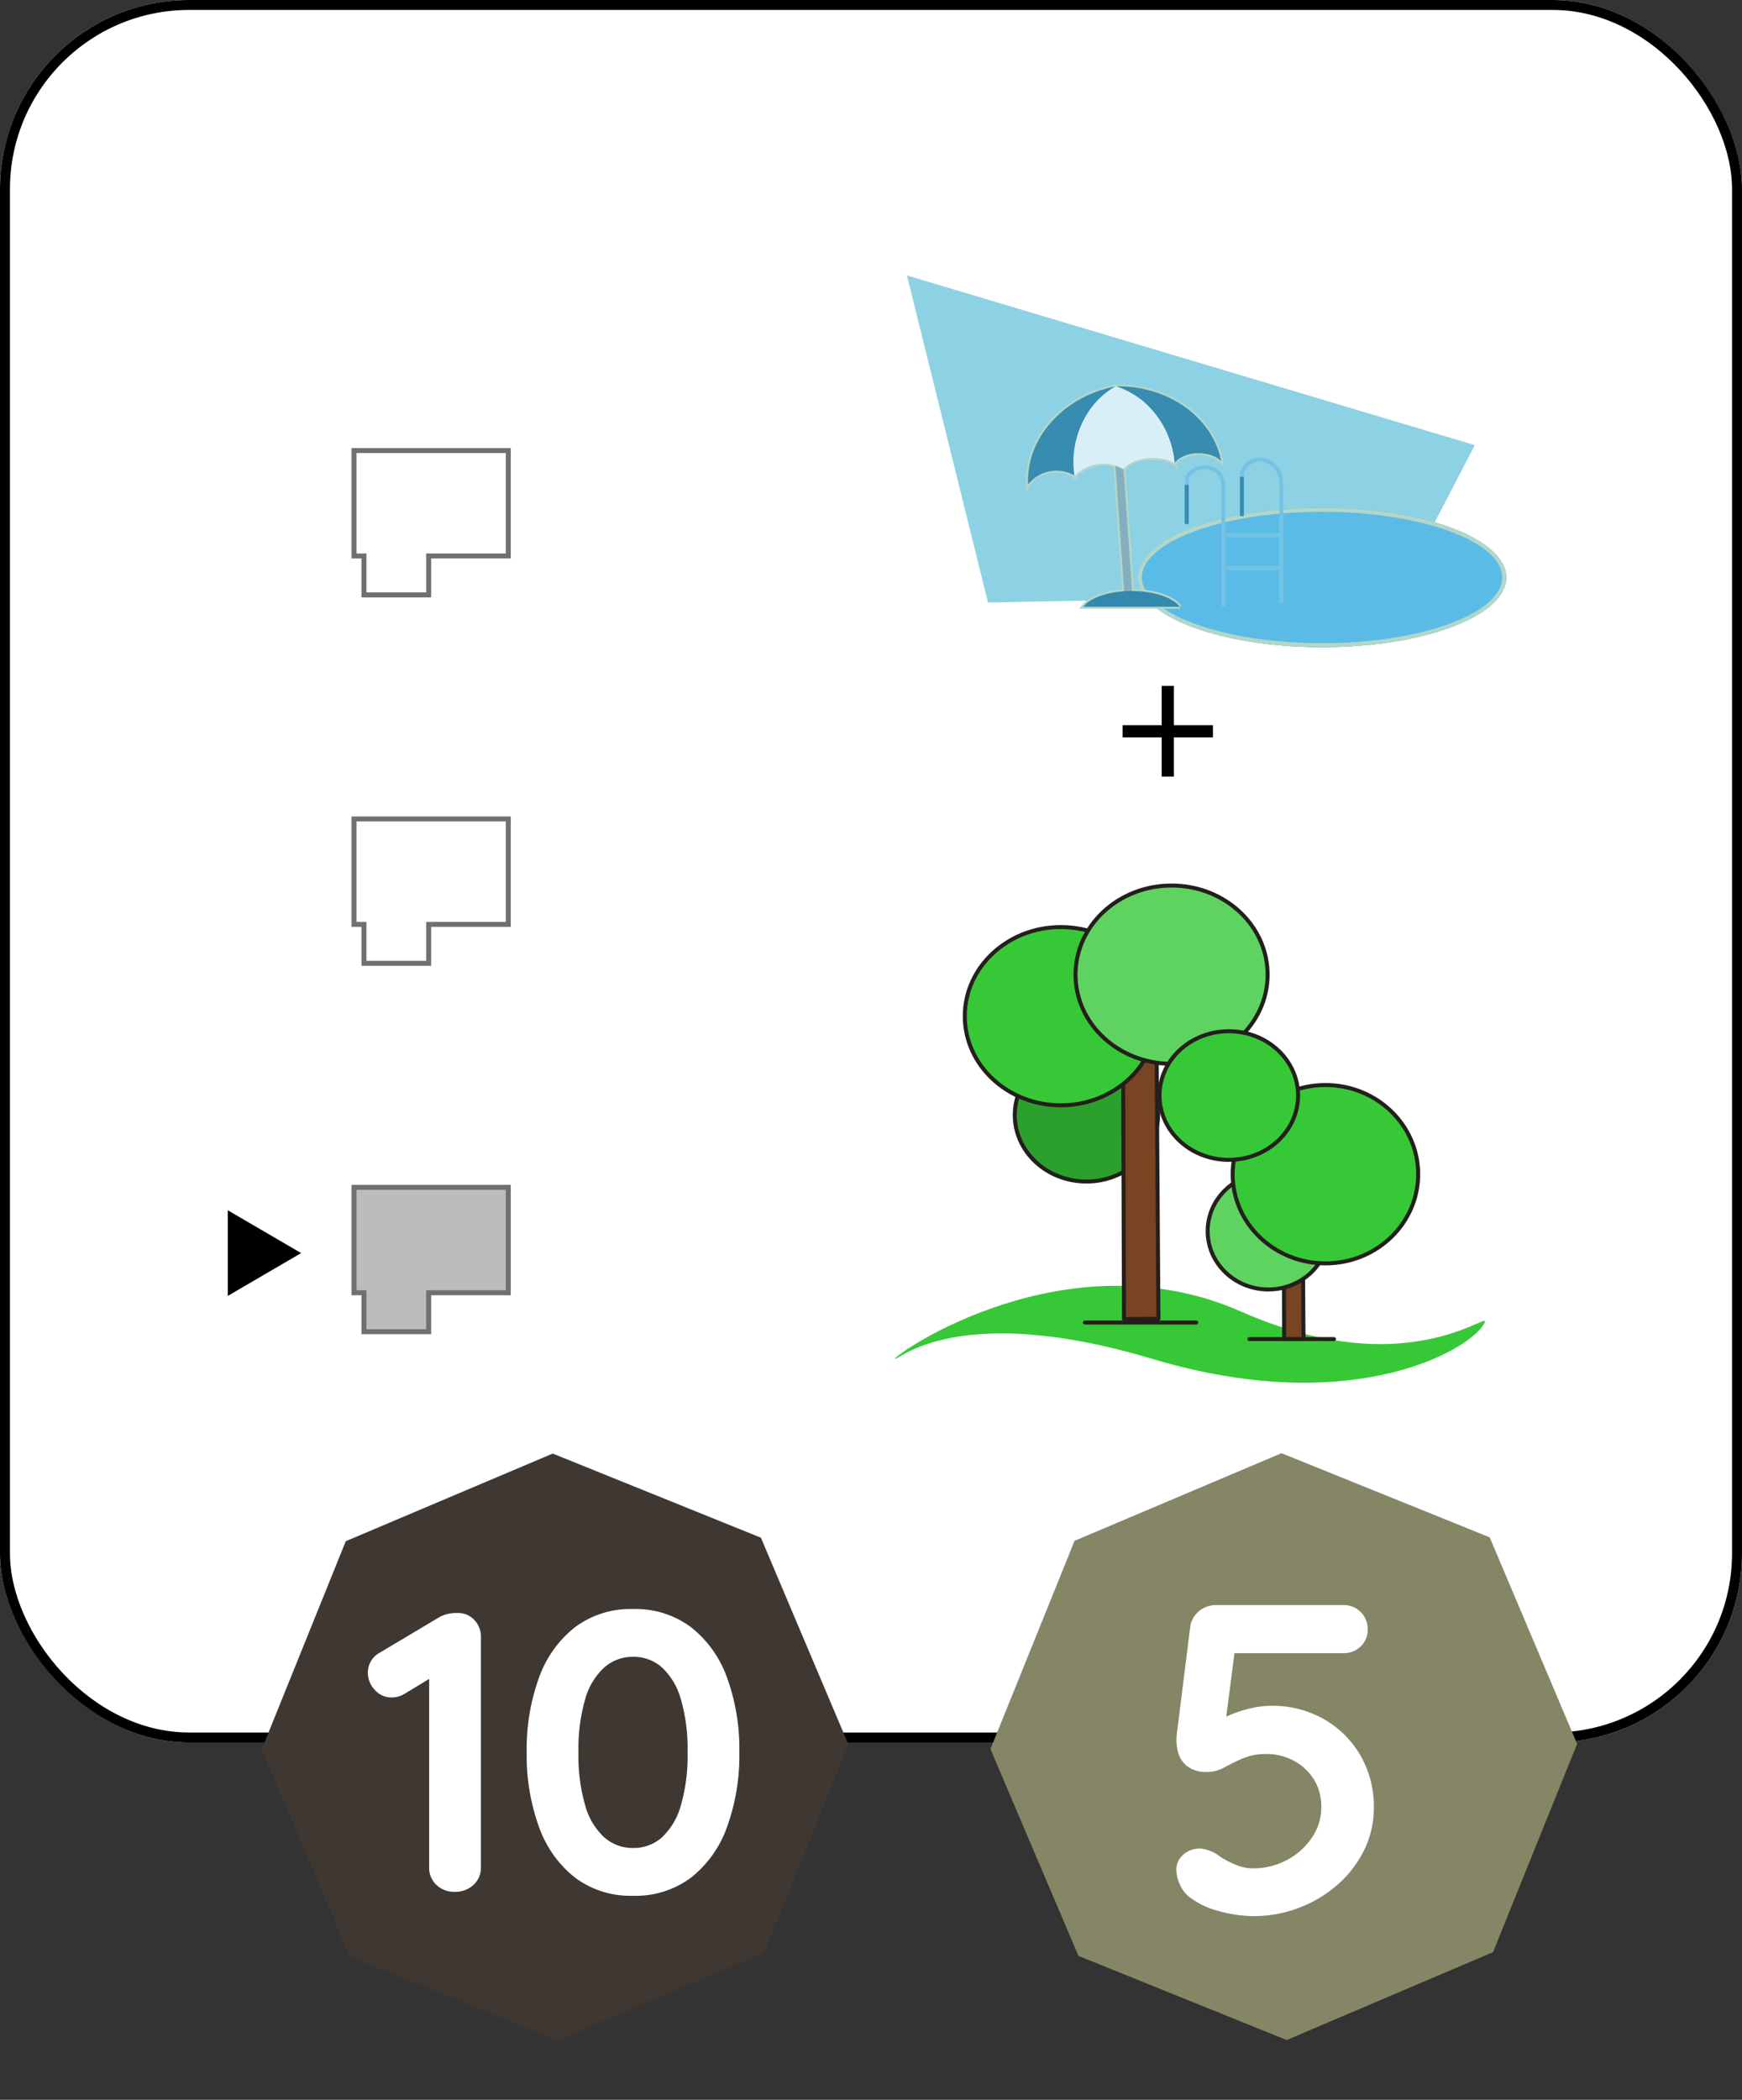 <svg xmlns="http://www.w3.org/2000/svg" width="175" height="210.887" viewBox="0 0 175 210.887">
  <rect x="0" y="0" width="175" height="210.887" fill="#333333" stroke="none"/>
  <defs>
    <style>
      .cls-1, .cls-3, .cls-5 {
        fill: #fff;
      }

      .cls-1 {
        stroke: #000;
      }

      .cls-2 {
        fill: #3f3832;
      }

      .cls-4 {
        fill: #858666;
      }

      .cls-6 {
        fill: #bebbbb;
      }

      .cls-11, .cls-13, .cls-7 {
        fill: #37c837;
      }

      .cls-18, .cls-19, .cls-20, .cls-25, .cls-8 {
        fill: none;
      }

      .cls-12, .cls-13, .cls-14, .cls-8, .cls-9 {
        stroke: #241f1c;
      }

      .cls-10, .cls-11, .cls-12, .cls-13, .cls-14, .cls-8, .cls-9 {
        stroke-linecap: round;
        stroke-linejoin: round;
      }

      .cls-10, .cls-11, .cls-12, .cls-13, .cls-14, .cls-18, .cls-19, .cls-20, .cls-8, .cls-9 {
        stroke-width: 0.4px;
      }

      .cls-9 {
        fill: #784421;
      }

      .cls-10, .cls-14 {
        fill: #5fd35f;
      }

      .cls-10, .cls-11 {
        stroke: rgba(36,31,28,0.99);
      }

      .cls-12 {
        fill: #2ca02c;
      }

      .cls-15 {
        fill: #8dd1e4;
      }

      .cls-16 {
        fill: #388caf;
      }

      .cls-17 {
        fill: #5abce6;
      }

      .cls-18 {
        stroke: #b4d6c8;
      }

      .cls-19 {
        stroke: #75c3e4;
      }

      .cls-20 {
        stroke: #388caf;
      }

      .cls-21 {
        fill: #85afbe;
      }

      .cls-22 {
        fill: #3289ad;
      }

      .cls-23 {
        fill: #d9eff7;
      }

      .cls-24, .cls-26 {
        stroke: none;
      }

      .cls-26 {
        fill: #707070;
      }
    </style>
  </defs>
  <g id="M_2_5_T" transform="translate(-5583.687 -3489)">
    <g id="Grupo_409" data-name="Grupo 409" transform="translate(5495 3256)">
      <g id="Grupo_109" data-name="Grupo 109" transform="translate(88.334 233)">
        <g id="Rectángulo_4" data-name="Rectángulo 4" class="cls-1" transform="translate(0.352)">
          <rect class="cls-24" width="175" height="175" rx="19"/>
          <rect class="cls-25" x="0.5" y="0.5" width="174" height="174" rx="18.5"/>
        </g>
      </g>
      <g id="Grupo_259" data-name="Grupo 259" transform="translate(0 -19)">
        <path id="Trazado_93" data-name="Trazado 93" class="cls-2" d="M218.453,202.505l-15.917,15.948H179.978L164,202.505V179.948L179.978,164h22.557l15.917,15.948Z" transform="translate(38.776 178.507) rotate(22)"/>
        <path id="Trazado_403" data-name="Trazado 403" class="cls-3" d="M-10.64,0a2.53,2.53,0,0,1-1.84-.7,2.329,2.329,0,0,1-.72-1.74V-22.6l.56.88-3.04,1.84a2.447,2.447,0,0,1-1.28.36,2.183,2.183,0,0,1-1.72-.78,2.49,2.49,0,0,1-.68-1.66,2.279,2.279,0,0,1,1.24-2.08l6.04-3.6A3.655,3.655,0,0,1-10.36-28a2.232,2.232,0,0,1,1.7.7A2.438,2.438,0,0,1-8-25.56V-2.44A2.3,2.3,0,0,1-8.74-.7,2.653,2.653,0,0,1-10.64,0ZM7.28.4A9.3,9.3,0,0,1,1.46-1.42,11.231,11.231,0,0,1-2.16-6.5,21.009,21.009,0,0,1-3.4-14a20.969,20.969,0,0,1,1.24-7.52,11.241,11.241,0,0,1,3.62-5.06A9.3,9.3,0,0,1,7.28-28.4a9.3,9.3,0,0,1,5.82,1.82,11.241,11.241,0,0,1,3.62,5.06A20.969,20.969,0,0,1,17.96-14a21.009,21.009,0,0,1-1.24,7.5A11.231,11.231,0,0,1,13.1-1.42,9.3,9.3,0,0,1,7.28.4Zm0-4.8a4.276,4.276,0,0,0,2.9-1.06,6.894,6.894,0,0,0,1.9-3.2A17.88,17.88,0,0,0,12.76-14a17.84,17.84,0,0,0-.68-5.36,6.89,6.89,0,0,0-1.9-3.18,4.276,4.276,0,0,0-2.9-1.06A4.3,4.3,0,0,0,4.4-22.54a6.8,6.8,0,0,0-1.92,3.18A17.84,17.84,0,0,0,1.8-14a17.88,17.88,0,0,0,.68,5.34A6.8,6.8,0,0,0,4.4-5.46,4.3,4.3,0,0,0,7.28-4.4Z" transform="translate(145 442)"/>
        <path id="Trazado_95" data-name="Trazado 95" class="cls-4" d="M218.453,202.505l-15.917,15.948H179.978L164,202.505V179.948L179.978,164h22.557l15.917,15.948Z" transform="translate(111.988 178.47) rotate(22)"/>
        <path id="Trazado_402" data-name="Trazado 402" class="cls-3" d="M-2.4.44A13.19,13.19,0,0,1-5.874-.066,8.152,8.152,0,0,1-8.91-1.54a3.325,3.325,0,0,1-.9-1.254,3.74,3.74,0,0,1-.33-1.474A2.006,2.006,0,0,1-9.5-5.676a2.423,2.423,0,0,1,1.826-.66A3.733,3.733,0,0,1-5.7-5.5a10.828,10.828,0,0,0,1.54.792,4.382,4.382,0,0,0,1.716.352,7.113,7.113,0,0,0,3.41-.836A6.869,6.869,0,0,0,3.476-7.436a5.34,5.34,0,0,0,.946-3.036,5.144,5.144,0,0,0-.77-2.86A5.333,5.333,0,0,0,1.628-15.18a5.723,5.723,0,0,0-2.706-.66,5.922,5.922,0,0,0-2.376.44q-1.012.44-1.848.9a3.43,3.43,0,0,1-1.672.462,3.13,3.13,0,0,1-2.156-.638,2.734,2.734,0,0,1-.88-1.518,4.972,4.972,0,0,1-.088-1.584l1.364-10.912a2.511,2.511,0,0,1,.9-1.518A2.658,2.658,0,0,1-6.094-30.8H6.622a2.388,2.388,0,0,1,1.76.7,2.388,2.388,0,0,1,.7,1.76,2.263,2.263,0,0,1-.7,1.694,2.429,2.429,0,0,1-1.76.682H-4.73l.484-.4L-5.434-17.2l-.572-1.672a2.5,2.5,0,0,1,1.144-.836,12.09,12.09,0,0,1,2.024-.682A9.231,9.231,0,0,1-.594-20.68a10.393,10.393,0,0,1,5.28,1.342A9.865,9.865,0,0,1,8.36-15.686,10.187,10.187,0,0,1,9.7-10.472,9.587,9.587,0,0,1,8.734-6.2,11.116,11.116,0,0,1,6.072-2.728,12.634,12.634,0,0,1,2.2-.4,12.72,12.72,0,0,1-2.4.44Z" transform="translate(217 444)"/>
      </g>
    </g>
    <g id="Grupo_410" data-name="Grupo 410" transform="translate(625.07 411.664)">
      <g id="Grupo_341" data-name="Grupo 341" transform="translate(4994.397 3122.197)">
        <g id="Grupo_352" data-name="Grupo 352" transform="translate(0 36.85)">
          <g id="Grupo_106" data-name="Grupo 106" transform="translate(0 0)">
            <g id="Grupo_46" data-name="Grupo 46" transform="translate(0 0)">
              <g id="Unión_22" data-name="Unión 22" class="cls-5" transform="translate(-0.468 0.289)">
                <path class="cls-24" d="M 7.75 14.75 L 1.25 14.75 L 1.25 11.087 L 1.25 10.837 L 1 10.837 L 0.25 10.837 L 0.25 0.25 L 15.75 0.25 L 15.75 10.837 L 8 10.837 L 7.75 10.837 L 7.75 11.087 L 7.75 14.75 Z"/>
                <path class="cls-26" d="M 7.5 14.5 L 7.5 11.087 L 7.5 10.587 L 8 10.587 L 15.5 10.587 L 15.5 0.5 L 0.5 0.5 L 0.5 10.587 L 1 10.587 L 1.5 10.587 L 1.5 11.087 L 1.5 14.5 L 7.5 14.5 M 8 15 L 1 15 L 1 11.087 L 0 11.087 L 0 -8.881784197001252e-16 L 16 -8.881784197001252e-16 L 16 11.087 L 8 11.087 L 8 15 Z"/>
              </g>
            </g>
          </g>
        </g>
        <g id="Grupo_391" data-name="Grupo 391" transform="translate(0 0)">
          <g id="Grupo_106-2" data-name="Grupo 106" transform="translate(0 0)">
            <g id="Grupo_46-2" data-name="Grupo 46" transform="translate(0 0)">
              <g id="Unión_22-2" data-name="Unión 22" class="cls-5" transform="translate(-0.468 0.139)">
                <path class="cls-24" d="M 7.75 14.75 L 1.25 14.75 L 1.25 11.087 L 1.25 10.837 L 1 10.837 L 0.25 10.837 L 0.25 0.25 L 15.75 0.25 L 15.75 10.837 L 8 10.837 L 7.75 10.837 L 7.75 11.087 L 7.75 14.75 Z"/>
                <path class="cls-26" d="M 7.5 14.5 L 7.5 11.087 L 7.5 10.587 L 8 10.587 L 15.5 10.587 L 15.5 0.5 L 0.5 0.5 L 0.5 10.587 L 1 10.587 L 1.5 10.587 L 1.5 11.087 L 1.5 14.5 L 7.5 14.5 M 8 15 L 1 15 L 1 11.087 L 0 11.087 L 0 -8.881784197001252e-16 L 16 -8.881784197001252e-16 L 16 11.087 L 8 11.087 L 8 15 Z"/>
              </g>
            </g>
          </g>
        </g>
        <g id="Grupo_392" data-name="Grupo 392" transform="translate(0 73.699)">
          <g id="Grupo_106-3" data-name="Grupo 106" transform="translate(0 0)">
            <g id="Grupo_46-3" data-name="Grupo 46" transform="translate(0 0)">
              <g id="Unión_22-3" data-name="Unión 22" class="cls-6" transform="translate(-0.468 0.44)">
                <path class="cls-24" d="M 7.75 14.75 L 1.25 14.75 L 1.25 11.087 L 1.25 10.837 L 1 10.837 L 0.25 10.837 L 0.25 0.25 L 15.75 0.25 L 15.75 10.837 L 8 10.837 L 7.75 10.837 L 7.75 11.087 L 7.75 14.75 Z"/>
                <path class="cls-26" d="M 7.5 14.5 L 7.5 11.087 L 7.5 10.587 L 8 10.587 L 15.5 10.587 L 15.5 0.5 L 0.5 0.5 L 0.5 10.587 L 1 10.587 L 1.5 10.587 L 1.5 11.087 L 1.5 14.5 L 7.5 14.5 M 8 15 L 1 15 L 1 11.087 L 0 11.087 L 0 -8.881784197001252e-16 L 16 -8.881784197001252e-16 L 16 11.087 L 8 11.087 L 8 15 Z"/>
              </g>
            </g>
          </g>
        </g>
      </g>
      <path id="Polígono_3" data-name="Polígono 3" d="M4.3,0,8.6,7.37H0Z" transform="translate(4988.87 3198.888) rotate(90)"/>
      <g id="Grupo_393" data-name="Grupo 393" transform="translate(5048.535 3166.272)">
        <path id="Trazado_88" data-name="Trazado 88" class="cls-7" d="M1587.865-586.367c-.023.464,5.88-5.952,25.792,0,.657.2,1.3.379,2,.565,18.661,4.952,29.574-1.367,31.249-3.874,1.733-2.592-6.636,6.354-24.233-1.412S1587.889-586.832,1587.865-586.367Z" transform="translate(-1587.865 633.895)"/>
        <g id="Grupo_60" data-name="Grupo 60" transform="translate(31.403 20.037)">
          <path id="path977-5-8" class="cls-8" d="M-51.621,326.65h8.5" transform="translate(55.813 -301.135)"/>
          <path id="path979-8-6-6-8-5-7-2-3-7" class="cls-9" d="M-49,330.766l-.058-16.227h1.892l.111,16.214Z" transform="translate(56.684 -305.252)"/>
          <ellipse id="path837-1-2-8-9-4" class="cls-10" cx="6.095" cy="5.858" rx="6.095" ry="5.858" transform="translate(0 8.816)"/>
          <ellipse id="ellipse9017" class="cls-11" cx="9.319" cy="8.957" rx="9.319" ry="8.957" transform="translate(2.511)"/>
        </g>
        <g id="Grupo_61" data-name="Grupo 61" transform="translate(7.004 0)">
          <ellipse id="path4729" class="cls-12" cx="7.198" cy="6.679" rx="7.198" ry="6.679" transform="translate(5.022 16.372)"/>
          <path id="path979-8-6-6-8-5-7" class="cls-9" d="M-13.222,417.518l-.1-28.824h3.362l.2,28.8Z" transform="translate(29.216 -373.977)"/>
          <ellipse id="path4729-7" class="cls-13" cx="9.648" cy="8.952" rx="9.648" ry="8.952" transform="translate(0 4.172)"/>
          <ellipse id="path4729-7-7" class="cls-14" cx="9.648" cy="8.952" rx="9.648" ry="8.952" transform="translate(11.125)"/>
          <path id="path977-8-5-8-2-0" class="cls-8" d="M-14.931,400.952H-3.745" transform="translate(26.999 -357.061)"/>
          <ellipse id="path4729-7-7-7" class="cls-13" cx="6.961" cy="6.459" rx="6.961" ry="6.459" transform="translate(19.562 14.635)"/>
        </g>
      </g>
      <g id="Grupo_394" data-name="Grupo 394" transform="translate(5049.729 3105)">
        <path id="Trazado_7" data-name="Trazado 7" class="cls-15" d="M220.139-387.187l-8.144-32.847,57.048,17.042-7.81,15.008Z" transform="translate(-211.995 420.035)"/>
        <g id="Grupo_5" data-name="Grupo 5" transform="translate(23.281 18.482)">
          <ellipse id="Elipse_10" data-name="Elipse 10" class="cls-16" cx="18.5" cy="7" rx="18.5" ry="7" transform="translate(-0.08 4.853)"/>
          <ellipse id="Elipse_11" data-name="Elipse 11" class="cls-17" cx="18.5" cy="7" rx="18.5" ry="7" transform="translate(-0.08 4.853)"/>
          <g id="Elipse_12" data-name="Elipse 12" class="cls-18" transform="translate(-0.08 4.853)">
            <ellipse class="cls-24" cx="18.5" cy="7" rx="18.5" ry="7"/>
            <ellipse class="cls-25" cx="18.5" cy="7" rx="18.3" ry="6.8"/>
          </g>
          <path id="Trazado_4" data-name="Trazado 4" class="cls-19" d="M249.153-381.32V-393.7" transform="translate(-240.646 396.064)"/>
          <line id="Línea_2" data-name="Línea 2" class="cls-19" x2="5.541" transform="translate(8.782 10.914)"/>
          <line id="Línea_3" data-name="Línea 3" class="cls-19" y1="11.864" transform="translate(14.323 2.522)"/>
          <line id="Línea_4" data-name="Línea 4" class="cls-19" x2="5.541" transform="translate(8.782 7.603)"/>
          <line id="Línea_5" data-name="Línea 5" class="cls-20" y1="3.958" transform="translate(4.824 2.522)"/>
          <line id="Línea_6" data-name="Línea 6" class="cls-20" y1="3.958" transform="translate(10.365 1.73)"/>
          <path id="Trazado_5" data-name="Trazado 5" class="cls-19" d="M244.508-394.056v.1l.061-.776a1.946,1.946,0,0,1,1.757-.954,1.8,1.8,0,0,1,1.859,1.731" transform="translate(-239.677 396.478)"/>
          <path id="Trazado_6" data-name="Trazado 6" class="cls-19" d="M244.5-394.117v.156a1.083,1.083,0,0,1,.121-.645,1.947,1.947,0,0,1,1.739-1.08,2.246,2.246,0,0,1,2.07,2.216c.024.05.051.825.051.825" transform="translate(-234.132 395.686)"/>
        </g>
        <g id="Grupo_14" data-name="Grupo 14" transform="translate(11.229 10.113)">
          <path id="Unión_2" data-name="Unión 2" class="cls-18" d="M15.265,22.143h-9.7C6.2,21.305,7.8,20.711,9.67,20.585L8.785,7.927A4.164,4.164,0,0,0,4.724,8.951c0,.016,0,.032,0,.048L4.7,8.979l-.029.037c0-.021,0-.041-.006-.062-1.29-.891-3.838-.51-4.658.921C-.2,5.216,3.557,1.035,8.78.022L8.82,0l.051.016C14-.076,18.548,3.072,19.394,7.51c-1.085-1.057-3.675-1.1-4.669.205,0,.023,0,.045.007.067-1.172-.9-4.111-.719-5.13.489l.859,12.288c2.157.009,4.083.643,4.8,1.582h0ZM9.6,8.255c0-.01,0-.015,0-.016Z" transform="translate(0.922 1.017)"/>
          <rect id="Rectángulo_19" data-name="Rectángulo 19" class="cls-21" width="0.792" height="14.249" transform="matrix(0.998, -0.07, 0.07, 0.998, 9.652, 8.165)"/>
          <path id="Sustracción_1" data-name="Sustracción 1" class="cls-22" d="M9.705,1.583H0C.726.636,2.676,0,4.853,0S8.979.636,9.7,1.582Z" transform="translate(6.483 21.577)"/>
          <g id="Grupo_12" data-name="Grupo 12" transform="matrix(0.995, -0.105, 0.105, 0.995, 0, 2.041)">
            <path id="Trazado_28" data-name="Trazado 28" class="cls-16" d="M9.814,0C4.485.437.281,4.213,0,8.888A3.6,3.6,0,0,1,4.785,8.51,9.194,9.194,0,0,1,9.814,0Z" transform="translate(0 0.012)"/>
            <path id="Trazado_29" data-name="Trazado 29" class="cls-16" d="M2.377,1.595A9.08,9.08,0,0,1,5.059,8.28c1.123-1.2,3.7-.889,4.671.278C9.352,4.04,5.132.426,0,0A9.615,9.615,0,0,1,2.377,1.595Z" transform="translate(9.796 0.017)"/>
            <path id="Trazado_30" data-name="Trazado 30" class="cls-23" d="M10.133,8.359A9.145,9.145,0,0,0,7.69,1.837,8.251,8.251,0,0,0,5.067,0,8.076,8.076,0,0,0,2.443,1.837,9.209,9.209,0,0,0,0,8.534a3.971,3.971,0,0,1,4.93-.175c-.013.42-.032.121,0,0s.1-.11,0,0C6.03,7.209,9.046,7.322,10.133,8.359Z" transform="translate(4.729 0)"/>
          </g>
        </g>
      </g>
      <path id="Trazado_447" data-name="Trazado 447" d="M.612-5.166V-9.108H-.612v3.942H-4.536v1.224H-.612V0H.612V-3.942H4.536V-5.166Z" transform="translate(5075.93 3155.335)"/>
    </g>
  </g>
</svg>
